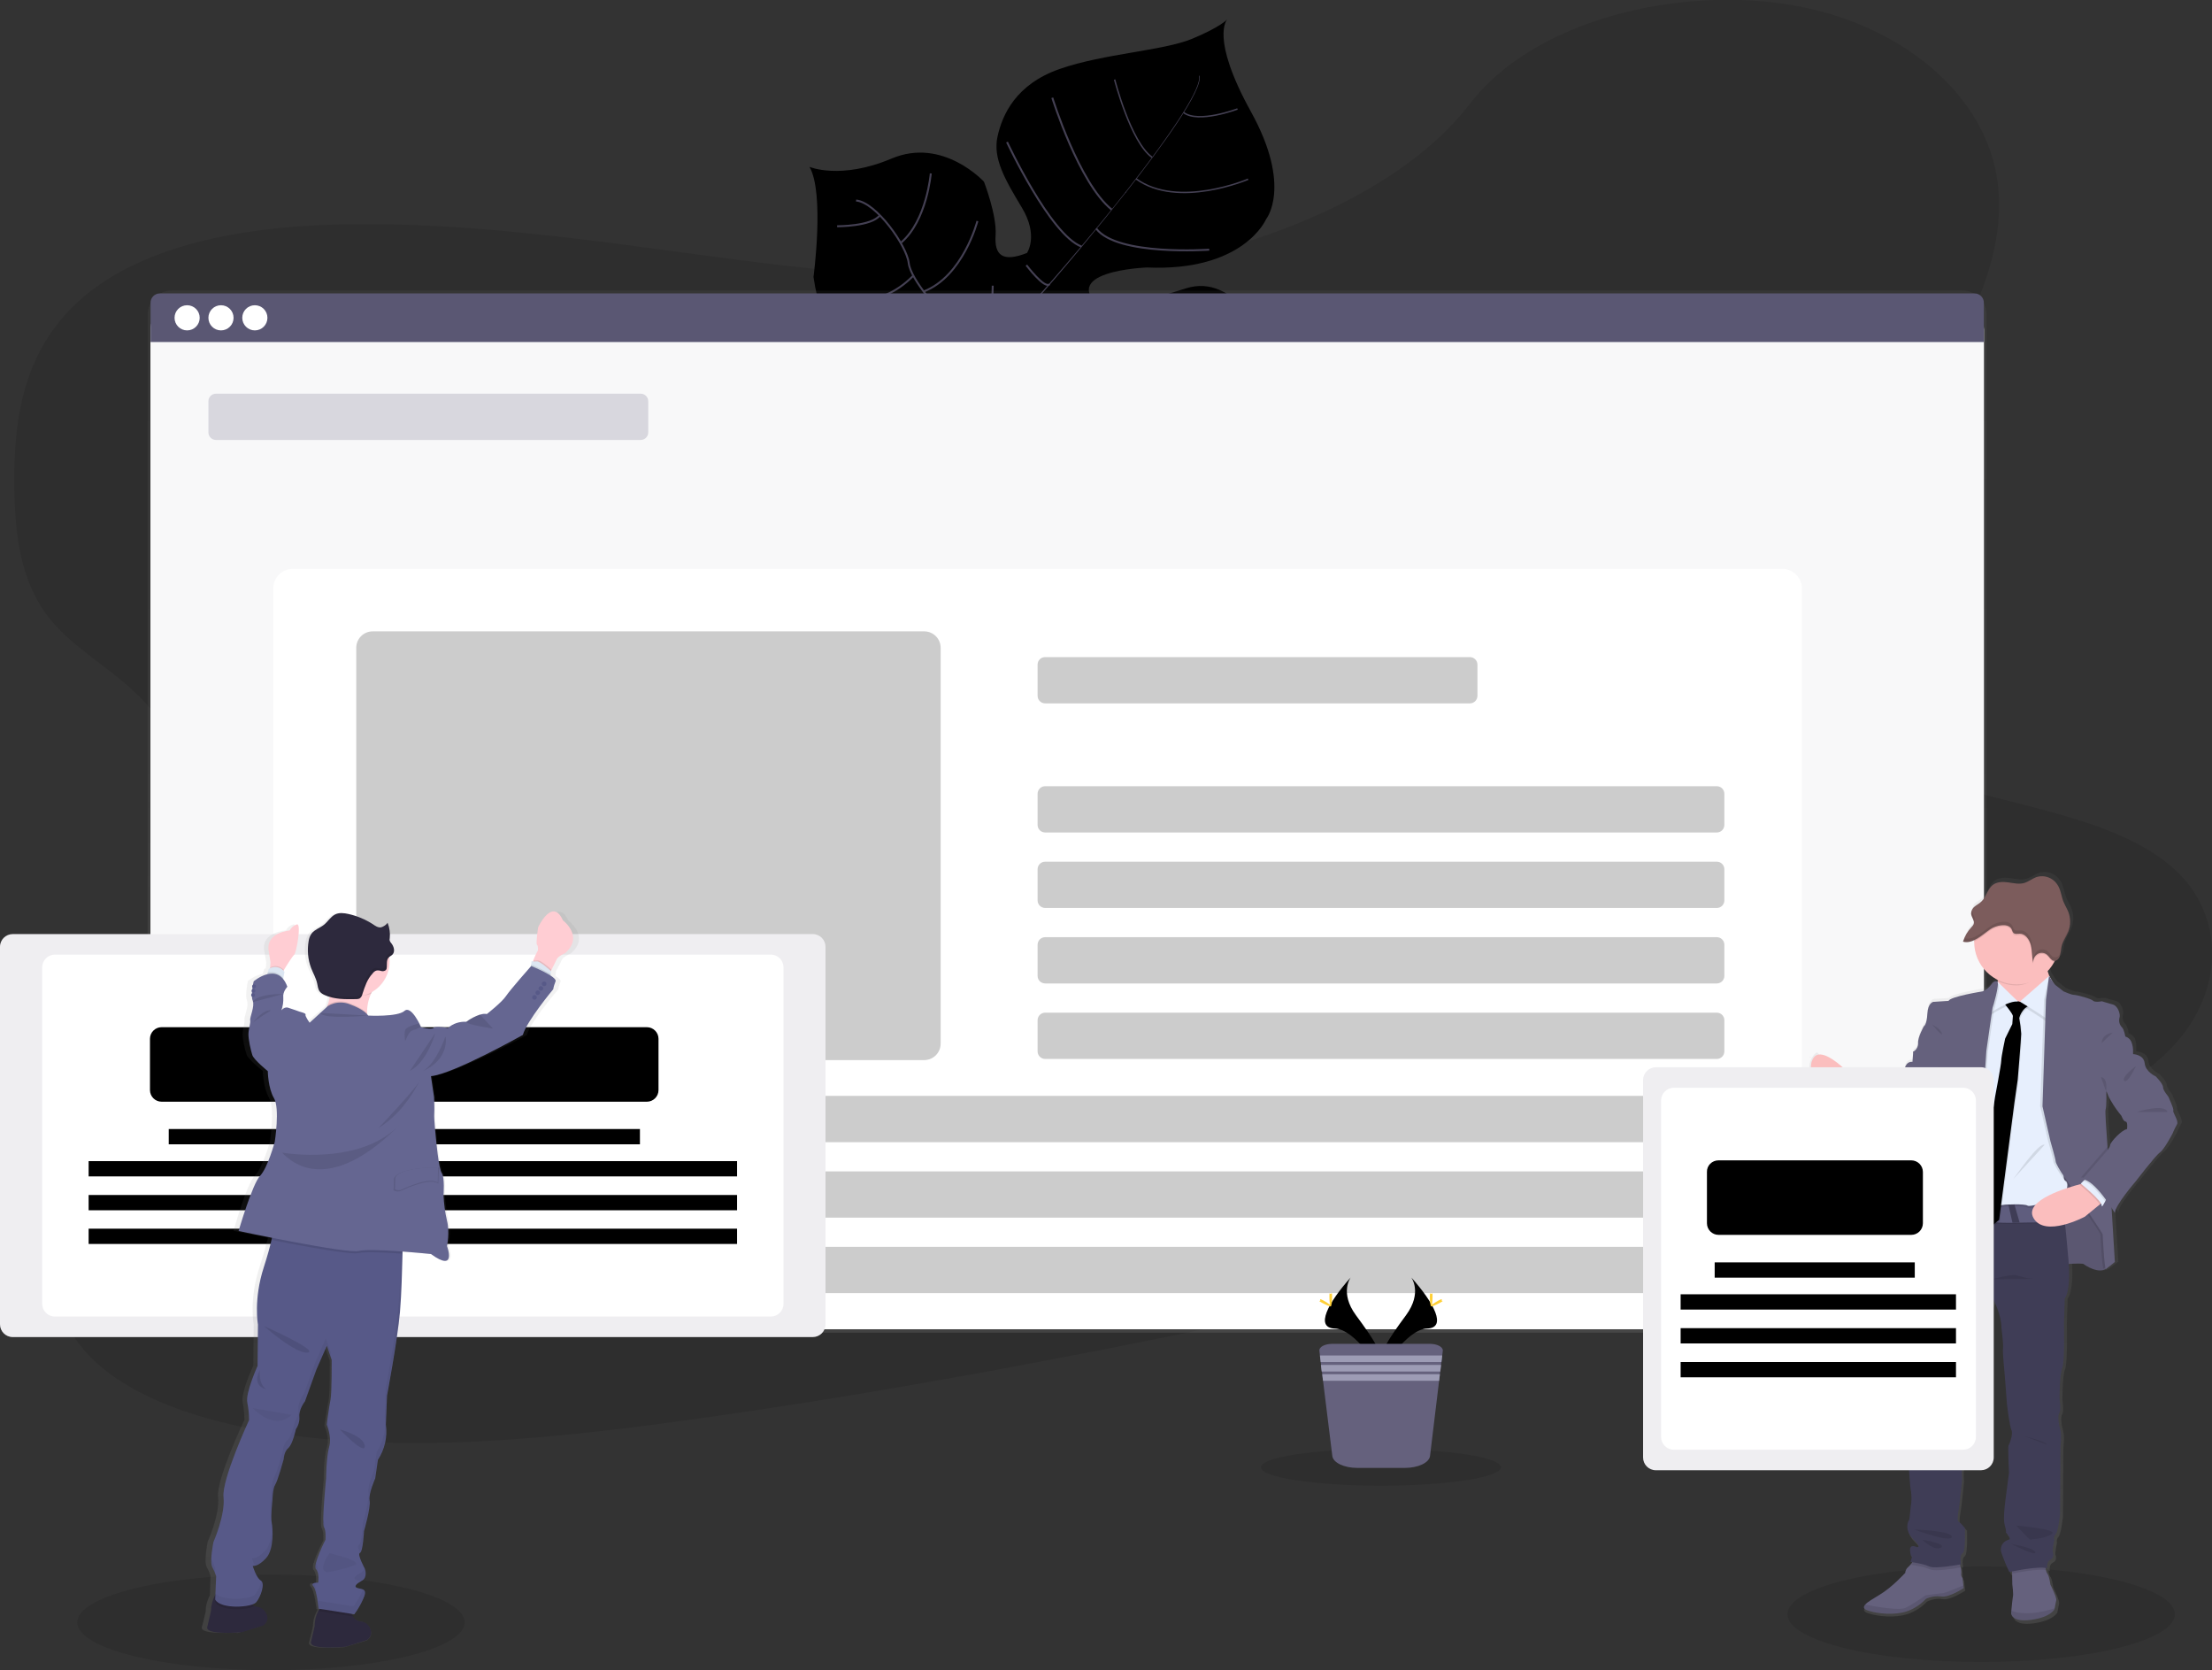 <svg xmlns="http://www.w3.org/2000/svg" viewBox="0 0 1143.1 862.9"><rect x="0" y="0" width="1143.1" height="862.9" fill="#333333" stroke="none"/><path opacity=".1" d="M1023.8 809.3c55.3 0 100.1 11.1 100.1 24.7s-44.8 24.7-100.1 24.7-100.1-11.1-100.1-24.7 44.8-24.7 100.1-24.7zM140 813.5c55.3 0 100.1 11.1 100.1 24.7s-44.8 24.7-100.1 24.7-100.1-11.1-100.1-24.7 44.9-24.7 100.1-24.7zm452-676c-71.4 11.9-142.9 5.5-211.8-3.4s-137.5-20.2-209.1-18c-46 1.4-97.2 10.5-129 38.2-30.6 26.7-35 63.2-34.7 96.2.3 24.8 2.6 50.5 19.4 70.5 11.7 13.9 29.5 23.9 43 36.7 47 44.6 33.7 113.6 3.9 172.1-14 27.4-31.1 54.4-40.5 82.5s-10.3 58.4 7.4 81.7c17.5 23.1 51.1 36.4 86 43.5 70.9 14.5 149.6 7 225.7-3.4 168.4-23.1 335-60.5 501.1-97.8 61.5-13.8 123.2-27.7 182.3-48 32.8-11.3 66.3-25.4 87.3-47.8 26.7-28.5 26.9-67.7.6-91.5-44.2-40-143.2-32.5-177.6-78-18.9-25-11.2-58.6 3.2-88.2 31-63.4 91.8-125.7 83-189.4-6-43.8-48.4-80.4-104.7-90.5-59-10.6-134.4 7.1-167.8 50.6-34.4 45-104.7 73.5-167.7 84zm121.6 611.1c34.2 0 62 4.3 62 9.5s-27.8 9.5-62 9.5-62-4.3-62-9.5 27.8-9.5 62-9.5z"/><path d="M684.7 232.9s-14.1-5.7-58.8 14.8c-44.7 20.5-50.4 17.9-61.9 14.8s-18-3.9-30.5-21c0 0-8.8-47.5-17.2-54.8s-44.5 4.2-44.5 4.2-43.2 9.9-51.4-47.8c0 0 5.8-43.5-2.1-56.9 0 0 16 6.9 42.5-4.3s47.7 12 47.7 12 6.7 17.3 6 27.6 3.5 14.2 16.2 9.2c0 0 6.2-8.8-2.6-23.4S513 81.8 515.5 70.5s9.5-27 32.2-34.9 53.4-9.4 68.2-15.5S634.2 10 634.2 10s-9.1 9.1 12.3 47.8 7.8 55.4 7.8 55.4-11.4 27.2-61.7 25c0 0-48.5 1.8-22 22.3 0 0 16.9-3.4 42.2-11.5s43.6 25.1 48.1 48.3 23.8 35.6 23.8 35.6z"/><path fill="#444053" d="M619.6 39.2l.3-.1c1.9 7.4-19.7 37-38.2 60.5l-.2-.2c26-33.1 39.6-54.5 38.1-60.2z"/><path fill="#444053" d="M581.8 99l.1.3c-14.8 18.8-33.4 41.2-48.3 57.9-1.4 1.6-2.8 3.3-4.2 4.9l-.4-.4c1.4-1.7 2.8-3.4 4.2-5 14.9-16.5 33.8-38.9 48.6-57.7z"/><path fill="#444053" d="M529.3 161.3l.3.5c-27.1 33.8-28.9 86.4-29 86.8l-5.7-6.6c.1-.4 7.2-46.6 34.4-80.7z"/><path stroke="#444053" stroke-miterlimit="10" d="M653.3 214.5s-32-16.6-56.8-10.6-81-21.1-81-21.1-23.8-9.7-28.6-20.7c0 0-16.3-17.3-17.3-26.2s-16.8-31.4-27.2-32.3m206.3 126.9s-16.1-10.8-14.2-23.5M624 244.5s-23-8.4-25.3-41.1M586.9 253s-22-18.3-14.7-50.1m-29.9 41.2s-14.7-30.7-1.6-50.7m113 .9s-16.7 5.3-13.1 14m-7-44.2s-22.3 7.1-22.8 38.6m-8.2-45.9s-20.3 25-18.8 47.8m-16.8-38s-20.1 19.2-17.6 29.9m5.5-36.7s-18.9 3.4-21.5-2.8m-3-20s9.5 12.6 12 9.8m82.5-17.8s-47.6 3.4-58.4-10.9m-46.1-44.7s22.3 47.9 38.5 54m-15.1-76.9s13.7 44.1 30.7 57.8"/><path stroke="#444053" stroke-width=".75" stroke-miterlimit="10" d="M645 92.6s-36.2 15.5-57.9-.2M576 41.1s8.3 32.4 19.4 40.2m44.1-25s-20.3 7.7-27.9 1.8"/><path stroke="#444053" stroke-miterlimit="10" d="M513 147.6s0 28.3-7.7 30.3m-55.2 6.3s30.5 2.6 44.6-13.1m10.4-56.9s-7.4 28.6-27.8 36.4m-45.5 3.4s21.6 7.5 40.2-11.6m9-52.8s-2 24.3-15.3 35.7m-33.1-8.4s17.9.1 22.1-5.7"/><linearGradient id="a" gradientUnits="userSpaceOnUse" x1="551.455" y1="173.45" x2="551.455" y2="711.78" gradientTransform="matrix(1 0 0 -1 0 861.89)"><stop offset="0" stop-color="gray" stop-opacity=".25"/><stop offset=".54" stop-color="gray" stop-opacity=".12"/><stop offset="1" stop-color="gray" stop-opacity=".1"/></linearGradient><path fill="url(#a)" d="M88.8 150.1h925.3c6.9 0 12.5 5.6 12.5 12.5V676c0 6.9-5.6 12.5-12.5 12.5H88.8c-6.9 0-12.5-5.6-12.5-12.5V162.6c0-6.9 5.6-12.5 12.5-12.5z"/><path fill="#FFF" d="M90.3 157.7h922.4c6.9 0 12.5 5.6 12.5 12.5v504c0 6.9-5.6 12.5-12.5 12.5H90.3c-6.9 0-12.5-5.6-12.5-12.5v-504c0-6.9 5.6-12.5 12.5-12.5z"/><path fill="#FFF" d="M90.3 157.7h922.4c6.9 0 12.5 5.6 12.5 12.5v504c0 6.9-5.6 12.5-12.5 12.5H90.3c-6.9 0-12.5-5.6-12.5-12.5v-504c0-6.9 5.6-12.5 12.5-12.5z"/><path opacity=".04" fill="#5A5773" d="M90.3 157.7h922.4c6.9 0 12.5 5.6 12.5 12.5v504c0 6.9-5.6 12.5-12.5 12.5H90.3c-6.9 0-12.5-5.6-12.5-12.5v-504c0-6.9 5.6-12.5 12.5-12.5z"/><path fill="#5A5773" d="M1020.4 151.6H82.6c-2.7 0-4.8 2.2-4.8 4.8v20.3h947.4v-20.3c0-2.6-2.1-4.8-4.8-4.8z"/><g fill="#FFF"><circle cx="96.7" cy="164.2" r="6.5"/><circle cx="114.2" cy="164.2" r="6.5"/><circle cx="131.7" cy="164.2" r="6.5"/></g><path fill="#FFF" d="M151.4 293.9H921c5.6 0 10.2 4.6 10.2 10.2v372.4c0 5.6-4.6 10.2-10.2 10.2H151.4c-5.6 0-10.2-4.6-10.2-10.2V304c0-5.6 4.6-10.1 10.2-10.1z"/><path opacity=".2" fill="#5A5773" d="M111.6 203.4h219.5c2.1 0 3.9 1.7 3.9 3.9v16.1c0 2.1-1.7 3.9-3.9 3.9H111.6c-2.1 0-3.9-1.7-3.9-3.9v-16.1c0-2.1 1.7-3.9 3.9-3.9z"/><path opacity=".2" d="M540.1 339.5h219.5c2.1 0 3.9 1.7 3.9 3.9v16.1c0 2.1-1.7 3.9-3.9 3.9H540.1c-2.1 0-3.9-1.7-3.9-3.9v-16.1c0-2.2 1.7-3.9 3.9-3.9zm0 66.7h347.1c2.1 0 3.9 1.7 3.9 3.9v16.1c0 2.1-1.7 3.9-3.9 3.9H540.1c-2.1 0-3.9-1.7-3.9-3.9v-16.1c0-2.1 1.7-3.9 3.9-3.9zm0 39h347.1c2.1 0 3.9 1.7 3.9 3.9v16.1c0 2.1-1.7 3.9-3.9 3.9H540.1c-2.1 0-3.9-1.7-3.9-3.9v-16.1c0-2.1 1.7-3.9 3.9-3.9zm0 39h347.1c2.1 0 3.9 1.7 3.9 3.9v16.1c0 2.1-1.7 3.9-3.9 3.9H540.1c-2.1 0-3.9-1.7-3.9-3.9v-16.1c0-2.1 1.7-3.9 3.9-3.9zm0 39h347.1c2.1 0 3.9 1.7 3.9 3.9v16.1c0 2.1-1.7 3.9-3.9 3.9H540.1c-2.1 0-3.9-1.7-3.9-3.9v-16.1c0-2.1 1.7-3.9 3.9-3.9zm-352.2 43h699.3c2.1 0 3.9 1.7 3.9 3.9v16.1c0 2.1-1.7 3.9-3.9 3.9H187.9c-2.1 0-3.9-1.7-3.9-3.9v-16.1c.1-2.1 1.8-3.9 3.9-3.9zm0 39h699.3c2.1 0 3.9 1.7 3.9 3.9v16.1c0 2.1-1.7 3.9-3.9 3.9H187.9c-2.1 0-3.9-1.7-3.9-3.9v-16.1c.1-2.1 1.8-3.9 3.9-3.9zm0 39h699.3c2.1 0 3.9 1.7 3.9 3.9v16.1c0 2.1-1.7 3.9-3.9 3.9H187.9c-2.1 0-3.9-1.7-3.9-3.9v-16.1c.1-2.1 1.8-3.9 3.9-3.9zm4.7-318h285c4.7 0 8.5 3.8 8.5 8.5v204.5c0 4.7-3.8 8.5-8.5 8.5h-285c-4.7 0-8.5-3.8-8.5-8.5V334.7c0-4.7 3.8-8.5 8.5-8.5z"/><path opacity=".1" d="M729.3 660c.5.7.9 1.6 1.2 2.4 10.4 12.2 15.9 23.6 5.9 23.9-9.3.3-20.5 16.9-23.1 21.1.1.3.2.7.3 1 0 0 13.1-21.7 23.7-22s3.7-13.3-8-26.4zm-31.3 0c-.5.7-.9 1.6-1.2 2.4-10.4 12.2-15.9 23.6-5.9 23.9 9.3.3 20.5 16.9 23.1 21.1-.1.3-.2.7-.3 1 0 0-13.1-21.7-23.7-22s-3.7-13.3 8-26.4z"/><path d="M729.3 660s5.9 7.8-2.7 19.5-15.8 21.6-12.9 28.9c0 0 13.1-21.7 23.7-22s3.6-13.3-8.1-26.4zm-31.3 0s-5.9 7.8 2.7 19.5 15.8 21.6 12.9 28.9c0 0-13.1-21.7-23.7-22s-3.6-13.3 8.1-26.4z"/><path fill="#FFD037" d="M740.3 669.9c0 2.7-.3 4.9-.7 4.9s-.7-2.2-.7-4.9.4-1.4.8-1.4.6-1.3.6 1.4zm3.8 3.2c-2.4 1.3-4.5 2.1-4.7 1.8s1.6-1.7 4-3 1.5-.4 1.6 0 1.5-.1-.9 1.2zm-57.1-3.2c0 2.7.3 4.9.7 4.9s.7-2.2.7-4.9-.4-1.4-.8-1.4-.6-1.3-.6 1.4zm-3.8 3.2c2.4 1.3 4.5 2.1 4.7 1.8s-1.6-1.7-4-3-1.5-.4-1.6 0-1.5-.1.9 1.2z"/><path fill="#65617D" d="M745.6 697.9l-.3 2.4-.4 3.4-.2 1.4-.4 3.4-.2 1.4-.4 3.4-4.7 38.9c-.4 3.5-6.1 6.2-13 6.2h-24.6c-6.8 0-12.5-2.7-12.9-6.2l-4.8-38.9-.4-3.4-.2-1.4-.4-3.4-.2-1.4-.4-3.4-.3-2.4c-.2-2 2.8-3.6 6.7-3.6h50.4c3.8 0 6.9 1.6 6.7 3.6z"/><path fill="#9D9CB5" d="M745.3 700.3l-.4 3.4h-62.4l-.4-3.4h63.2zm-.6 4.9l-.4 3.4H683l-.4-3.4h62.1zm-.6 4.8l-.4 3.4h-60l-.4-3.4h60.8z"/><linearGradient id="b" gradientUnits="userSpaceOnUse" x1="1059.415" y1="5.25" x2="1059.415" y2="392.851" gradientTransform="matrix(1 0 0 -1 -28.43 843.35)"><stop offset="0" stop-color="gray" stop-opacity=".25"/><stop offset=".54" stop-color="gray" stop-opacity=".12"/><stop offset="1" stop-color="gray" stop-opacity=".1"/></linearGradient><path fill="url(#b)" d="M1125 572.6c.4-1-2.4-6.7-2.4-7s-2.9-3.5-2.9-5.2-3.8-5.6-3.8-5.6-5.2-2.1-5.7-6.8-6.2-4.8-6.2-4.8v-1.1c.1-1.8-.1-3.7-.7-5.5-.7-1.3-1.8-2.3-3.2-2.7 0 0-.6-3.6-1.7-4.8-1.3-1.3-1.8-3.2-1.3-5 .6-1.8-.8-6.2-3.5-6.9s-5.8-1.7-5.8-1.7l-.8.1-.4-.1c-.7.1-1.3.2-2 .3-.6 0-1.1-.2-1.6-.5-.9-1-8.6-3-10-3s-5.4-1.9-5.4-1.9-2.8-2.1-4-3.1-3.2-4.3-3.5-4.9v-.1c-.3-.8-.6-1.6-.8-2.5 1.4-1.4 2.5-3.1 3.5-4.8.1-.2.2-.4.3-.5.2 0 .4 0 .6-.1l.3-.1c1-.5 1.7-1.4 2-2.4.1-.2.1-.4.2-.6v-.2l.1-.4v-.2l.1-.4v-.1c0-.2 0-.4.1-.5.1-.7.2-1.3.3-2 .6-2.5 2.1-4.7 3.2-7 .2-.3.3-.7.4-1s.3-.8.4-1.1l.1-.4c.1-.3.1-.6.2-.8s0-.3.1-.4c.1-.4.1-.8.2-1.2.2-2.2-.2-4.5-1-6.5-.7-1.8-1.8-3.3-2.5-5.1-1.1-2.6-1.4-5.7-2.7-8.2-2.2-4.2-7.2-6.3-11.7-4.8-2 .8-3.8 2.2-5.9 2.9-2.8.9-5.7.2-8.6-.2s-6-.4-8.4 1.4c-2.7 2.2-3.4 6.2-5.9 8.6-1 1-2.3 1.6-3.5 2.5-.8.6-1.4 1.4-1.7 2.4l-.1.2c0 .1 0 .2-.1.3 0 .1 0 .2-.1.3v.7c0 .2 0 .3.1.5v.1c0 .1.1.3.1.4v.1c0 .1.1.3.2.4l.1.2c0 .1 0 .1.1.2.4.7.6 1.4.9 2.2.1.5.1 1-.1 1.4-.2.5-.6 1-1 1.4-1.9 1.9-3.3 4.3-4.2 6.8l-.3.9h.1c.3.1.5.1.8.2h.5c.6 0 1.3 0 1.9-.1l.5-.1c.7-.2 1.3-.4 1.9-.7v.9c0 8.4 4.8 16.1 12.3 19.8 0 .2.1.4.1.6l.1.5-.3-.2s-1.7-.8-3.3 1.6c-1.2 1.6-2.8 2.8-4.6 3.5 0 0-17.1 2.7-17.8 4.9l-8 .5s-2.8.4-3.1 6.3-1.8 6.4-1.8 6.4-3.3 5.8-3 8.8c.1 1.9-.9 3.6-2.5 4.5l-.4 5.3s-3.1-.5-4 3.2c-.4 1.9-1.2 3.7-2.3 5.3 0 0-5.2 4.3-5.5 7.9l-3.2 2s-7.4-1.7-9.1-4.7l-.5-.5v-.1c-1.1-1-3.5-3.2-3.1-2.7.2.5.3 1 .2 1.5l-.5-.6-1.5-1.6s-12-11.2-19-12.1c-.1-.2-.5-2-1.8-.8-4 3.7-4.2 9.9-.6 13.8.2.2.3.4.5.5l11.2 10.5.3.2 2.4 3.1c-.4 1-.8 1.9-1 2.8v.1l-.2.5v.2c-.1.2-.1.3-.2.5l-.1.3v.2c-.3.9-.4 1.7-.5 2.1l-.6-.2.6.3v.3l.6.3c3.3 1.4 19.7 8.6 20.5 9.7s7.1 4.8 12.8 1.8 6.8-7.5 6.8-7.5 5.4-7.6 5.6-8.7 4.4-2.4 4.4-2.4.4 12.5-1.8 17.1-6.2 24.8-6.2 24.8h.8l-.2 1.2c.3-.1.7-.1 1 0-.3 2.3-2 13-2 13s-.6 4.8-1.5 6.5-1 10.5-1 10.5l-1.5 6.3s.2.4.6 1.1c1 2.2 2.5 4.1 4.3 5.6-.1 1-.4 2-.8 2.9-.6 1.4-.8 2.9-.8 4.5 0 0-1.6 7.2-1.4 9.2s-1 7.1-1 7.1l-1.7 16.2s-1.1 14.1-.6 17.9c.3 3 .1 6-.4 9 0 0 1.1 11.1.8 12.3s-1.7 6.4-.8 9.3.4 10.8.4 10.8.6 10.5 1.2 13.8c.4 2.5.3 5.1-.2 7.7 0 0-.7 7.2-.9 7.2s-2.7 4.9 2.3 9.8 1.9 4.1 1.9 4.1-4-2-3.5 2.1c.4 3.8 1.1 2.8 1.1 2.7l-.9 3.1.7.1-.5.7c-.6.7-1.2 1.4-1.9 2-.7.7-1.2 1.7-1.2 2.7 0 0-7 7.6-13.4 11.4-3.4 2-6.3 3.7-7.6 5.1-1.2 1.3-1 2.3 1.4 3.1 5.1 1.7 14 2.5 20.4.4 3.8-1.3 7.3-3.5 10-6.4 0 0 4-2.1 8-1.3s11.8-4.4 11.8-4.4l-.2-1.3-.4-3.8c-.5-.6-.8-1.5-.7-2.3 0-1.1-.1-2.3-.3-3.4-.1-.4-.1-.7-.2-1.1l.7-.1s-.9-4.8.8-5.7 1.2-13.2 1.2-13.2-2.2-2.8-3.3-3.3-.1-6.3.1-7 1.7-15.2 1.7-15.2-.6-4.6.2-6.5-.9-9.5-.9-9.5c-.3-.7-.1-1.5.5-2 1-1.1.7-11.1.7-11.1s-.1-5-.1-6.3 1.1-6.1 2.2-7.6.4-6.5.4-6.5l.1-.4c0-.1 0-.3.1-.5l.1-.5c.5-2.7 1.1-5.4 1.8-8.1 1.2-3.9 2.6-10.8 2.6-10.8l8.7-22.8.1-.3s4 7.5 4 14.4c0 0 1 8.3.8 10.5s.6 12.8.6 12.8 1.2 15.1 1.2 15.8 1.5 12.3 2.4 14.1-.9 7.2-1.5 7.7.2 14.3.2 14.3-1.4 10.8-1.7 13.1-1.4 10.8-.5 14.2.6 3.8.6 3.8 3.4 3.5 1.4 3.7c-2.8.6-4.6 3.4-3.9 6.2 0 .2.1.4.2.6 1.2 3.4 2.6 6.8 4.1 10l1.6-.3v1.1l.1 5.6s.7 5.3.3 6.5c-.3.9-.7 5.1-.8 7.3-.1.8-.1 1.3-.1 1.3s0 4.9 10.4 3.5 12.3-5.6 12.3-5.6l.1-.5c.2-.9.5-2.9.8-4.1.4-1.5-3-8.2-3-8.2s-.6-4.6-1.5-5.6c-.4-.6-.7-1.3-.8-2-.1-.4-.2-.8-.2-1.2.2 0 .5.1.7.1 0 0-.6-3.3 1.6-4.3s1.6-3.2 1.3-4.1.8-6.2.8-6.2c-.3-1.1 0-2.2.8-3 1.3-1.3 2.3-10.5 2.3-10.5l.2-35.3s.7-6.3-.1-8.8-1.5-7.4-.5-8.7.1-7.4.1-7.4 0-12.8 1.4-16 .9-23.2.9-23.2l.4-13.2s3.1-2.9 2.3-18c3.3-.2 7-.3 7.5.1 1 .8 7.7 5.1 11.7 2.4 1.6-1.1 3.2-2.3 4.7-3.6l-1.7-28 1.7 2.6c0-3.9 11.1-16.6 11.1-16.6s10.3-13.3 12.6-14.9 6.7-10 6.7-10c.7-1.6 1.4-3.2 2.3-4.7.7-2.1-2.7-6.6-2.4-7.6zm-24.2 9.8c-2.8.3-8.7 6.7-8.8 8.1-.2.9-.6 1.8-1.3 2.5 0-.6-.1-1.1-.1-1.7-.7-8.3-1.4-18.3-1-19.3.6-1.7.4-9.2.4-9.2l.1-.2c1.9 5.9 7.8 12.8 7.8 12.8s1 3 2.3 3.1.6 3.9.6 3.9z"/><path fill="#65617D" d="M950.2 580.3s3.4-18 14.4-18l8.1 16.6-5.4 3.7c0-.1-11.6.3-17.1-2.3z"/><path opacity=".1" d="M972.7 578.8l-5.4 3.7s-8.2.3-14.1-1.2c-1-.2-2.1-.6-3-1l.1-.3c.5-2.3 1.2-4.5 2.1-6.6.3-.8.7-1.6 1.1-2.5 1.6-3.1 3.9-6.2 7-7.7 1.1-.6 2.4-.9 3.7-1h.5l.2.4 2.7 5.6 5.1 10.6z"/><path fill="#65617D" d="M1064.2 653.4s11.6-1.1 12.6-.3 7.6 5.1 11.5 2.4 1.3-12 1.3-12.4-.4-13.6-.4-13.6l-6.9-9.3-8.7-16.4-17.8-1.8.5 26-.1 13.3 8 12.1z"/><path opacity=".1" d="M1064.2 653.4s11.6-1.1 12.6-.3 7.6 5.1 11.5 2.4 1.3-12 1.3-12.4-.4-13.6-.4-13.6l-6.9-9.3-8.7-16.4-17.8-1.8.5 26-.1 13.3 8 12.1z"/><path fill="#FBBEBE" d="M962.3 561.8s-.9 11.3-8 11.5c0 0-2-1.2-4.7-3.2-6.2-4.6-16-13.5-13.3-21.8 3.9-11.8 22.8 10 22.8 10l1.5 1.6 1.7 1.9z"/><path opacity=".1" d="M962.3 561.8s-.9 11.3-8 11.5c0 0-2-1.2-4.7-3.2l-.6-.8c1.2.6 2.5 1 3.9 1 2.2.1 4.2-1.2 5-3.2.8-1.5 1.4-3 2-4.5.3-.9.6-1.8.7-2.8l1.7 2z"/><path fill="#E7EFFD" d="M959.3 582.2l-1.6-2-5.3-6.9-2.7-3.5c1.2.6 2.5 1 3.8 1 2.2.1 4.2-1.2 5-3.2.7-1.5 1.4-2.9 2-4.5.9-2.5.9-3.8.5-4.2s2 1.7 3.1 2.7l.5.5.2.4 2.8 5.4v.2c.2 1.8 1.1 12.6-8.3 14.1z"/><path fill="#65617D" d="M1014.8 820.5s-7.8 5.1-11.7 4.3c-2.7-.3-5.4.1-7.9 1.3-2.7 2.9-6.1 5.1-9.8 6.4-6.3 2.1-15.1 1.3-20.1-.4-2.4-.8-2.5-1.8-1.4-3.1s4.2-3.1 7.5-5.1c6.4-3.8 13.2-11.3 13.2-11.3 0-1 .5-2 1.2-2.7.7-.6 1.3-1.3 1.9-2 1-1.2 1.9-2.4 1.9-2.4l22.9.9s.4 1.7.7 3.3c.3 1.1.4 2.2.3 3.3-.1.8.1 1.7.7 2.3l.4 3.8.2 1.4zm47.8 6.4c-.3 1.1-.6 3.1-.8 4 0 .3-.1.5-.1.5s-1.8 4.1-12.1 5.5-10.3-3.4-10.3-3.4l.1-1.3c.2-2.2.6-6.3.8-7.2.4-1.2-.3-6.5-.3-6.5l-.1-5.5-.1-3.8 17-1.8c.1 1.3.3 2.5.6 3.8.1.7.4 1.4.8 2 .9 1 1.5 5.5 1.5 5.5s3.4 6.7 3 8.2z"/><path opacity=".1" d="M1012.6 806.5s.4 1.7.7 3.3c-2.5.5-13.3 2.3-16 1-3.1-1.5-9.6-2.3-9.6-2.3l.1-.4c1-1.2 1.9-2.4 1.9-2.4l22.9.8zm44.8 4.7c-4.3-.7-13.8 1-17.5 1.8l-.1-3.8 17-1.8c.1 1.3.3 2.6.6 3.8z"/><path fill="#3F3D56" d="M1067 670.9l-.4 13s.5 19.9-.9 23-1.4 15.8-1.4 15.8.9 6-.1 7.3-.3 6.1.5 8.6.1 8.7.1 8.7l-.2 35s-1 9.1-2.3 10.4c-.8.8-1.1 1.9-.7 3 0 0-1.1 5.2-.8 6.1s.8 3-1.3 4.1-1.6 4.3-1.6 4.3c-5.1-1.2-19.5 2-19.5 2-1.6-3.2-2.9-6.5-4.1-9.9-1-2.7.4-5.6 3.1-6.6.2-.1.4-.1.6-.2 1.9-.3-1.4-3.7-1.4-3.7s.4-.5-.6-3.8.2-11.8.5-14.1l1.7-13s-.7-13.6-.2-14.2 2.4-5.9 1.5-7.7-2.4-13.3-2.4-14-1.2-15.7-1.2-15.7-1.1-10.5-.8-12.7-.8-10.5-.8-10.5c0-6.8-4-14.3-4-14.3l-.1.3-8.6 22.8s-1.4 6.8-2.6 10.7c-.8 2.6-1.4 5.3-1.8 8l-.1.5-.1.5-.1.4s.6 4.9-.4 6.5c-1.1 2.4-1.9 5-2.1 7.6 0 1.3.1 6.3.1 6.3s.4 9.9-.7 11c-.6.5-.8 1.3-.5 2 0 0 1.7 7.5.9 9.4s-.2 6.5-.2 6.5-1.5 14.3-1.7 15.1-1.2 6.5-.1 6.9 3.2 3.2 3.2 3.2.5 12.1-1.2 13-.8 5.7-.8 5.7-13.4 2.6-16.5 1.1-9.6-2.3-9.6-2.3l.9-3c-.1.1-.7 1.1-1.1-2.7-.5-4 3.4-2 3.4-2s3.1.7-1.8-4.1-2.5-9.7-2.2-9.7.9-7.1.9-7.1c.5-2.5.5-5.1.2-7.6-.7-3.3-1.2-13.7-1.2-13.7s.5-7.9-.4-10.7.6-8 .8-9.3-.8-12.2-.8-12.2c.5-3 .6-6 .4-9-.6-3.8.5-17.8.5-17.8l1.7-16.1s1.2-5 1-7 1.4-9.2 1.4-9.2c-.1-1.5.2-3 .7-4.5.9-1.8 1.3-8 1.3-8l8.9-20.4 4.3-18 58.8-.6s.2 1.6.6 4.4.9 7 1.4 12.2c.5 4.7 1.1 10.2 1.6 16.4 2.1 20.1-1.6 23.6-1.6 23.6z"/><path fill="#FBBEBE" d="M1061.6 508.8l-13.7 14.7s-17.6-7-15.7-9.5c.7-.9.6-3.9.2-7.1-.7-5.1-2-11-2-11s30.7-5 28.1.2c-.8 2-.9 4.1-.2 6.1.7 2.4 1.8 4.6 3.3 6.6z"/><path opacity=".1" d="M1058.4 496c-.9 1.9-1.4 2.1-.8 4.1-4 4.3-9.1 9-15.5 9-3.4 0-6.8-.8-9.8-2.3-.7-5.1-2-11-2-11s30.7-4.9 28.1.2z"/><path fill="#FBBEBE" d="M1064.2 486.6c0 12.2-9.9 22-22 22-12.2 0-22-9.9-22-22v-.3c.1-12.2 10-22 22.2-21.9s21.9 10 21.8 22.2z"/><path opacity=".1" d="M1067.4 631.9c-2.9 0-12.6.1-23.5.3h-.1l-3.6.1h-.1c-12.9.2-25.6-2.3-30.7-1.8-10.8 1 3.9-10 3.9-10 8.1 2 16.4 2.8 24.7 2.5l3.1-.2c9.8-.6 19.7-1.5 24.9-3 .3 2.8.8 7 1.4 12.1z"/><path fill="#5F5D7E" d="M1067.4 631.4c-2.9 0-12.6.1-23.5.3h-.1l-3.6.1h-.1c-12.9.2-25.6-2.3-30.7-1.8-10.8 1 3.9-10 3.9-10 8.1 2 16.4 2.8 24.7 2.5l3.1-.2c9.8-.5 19.7-1.5 24.9-3 .3 2.8.8 6.9 1.4 12.1z"/><path opacity=".1" d="M1036.2 514.9l-17 8-13.2 101.6s7.8-3.5 12.2-1.3 18.1.2 18.1.2 10-.6 11.5.6 18.9-4.6 18.9-4.6 3.2-7 .7-8.2.7-12 .7-12l-1.5-73.3-3-9.4-8-4.8-8.1 6.5-3.9.6-7.4-3.9z"/><path fill="#E7EFFD" d="M1036.2 513.8l-17 8-13.2 101.7s7.8-3.5 12.2-1.3 18.1.2 18.1.2 10-.6 11.5.5 18.9-4.6 18.9-4.6 3.2-7 .7-8.2.7-12 .7-12l-1.5-73.3-3-9.4-8-4.8-8.1 6.5-3.9.6-7.4-3.9z"/><path opacity=".1" d="M1035.9 518.5s4.9 5.8 4.8 7-.3 4.1-.3 4.1l-3.7 7.5s-2 9.3-2 11.3-3.2 18.8-3.2 18.8l-4 26-4.9 34 5 8.6 5.9-5 7.9-60.5 1.7-11.9s1.8-21.5 1.8-23.7c-.2-2.7-.5-5.4-1-8 0 0 1.2-5.6 6.2-6.8s-.4-.3-.4-.3l-2.9-2.3-2.5 1c0-.2-6.9-2.4-8.4.2z"/><path d="M1035.4 518s4.9 5.8 4.8 7-.3 4.1-.3 4.1l-3.7 7.5s-2 9.3-2 11.3-3.2 18.8-3.2 18.8l-3.9 25.9-4.9 34 5 8.6 5.9-5 7.9-60.5 1.7-11.9s1.8-21.5 1.8-23.7c-.2-2.7-.5-5.4-1-8.1 0 0 1.2-5.5 6.2-6.8s-.4-.3-.4-.3l-2.9-2.3-2.5 1c0-.1-7-2.2-8.5.4z"/><path opacity=".1" d="M1032.2 508.3s-.7.6-.9 4.3-2.8 12-2.8 12 9.6-6.7 14.4-5.9l-10.7-10.4z"/><path fill="#E7EFFD" d="M1032.2 507.1s-.7.6-.9 4.3-2.8 12-2.8 12 9.6-6.7 14.4-5.9l-10.7-10.4z"/><path opacity=".1" d="M1058.4 505.3l-15.2 13.3s12.8 7.6 14.4 9.4 3.3-18.1 3.3-18.1l-2.5-4.6z"/><path fill="#E7EFFD" d="M1059 504.2l-15.2 13.3s12.8 7.6 14.4 9.4 3.3-18.1 3.3-18.1l-2.5-4.6z"/><path opacity=".1" d="M1032.7 508.3s-1.7-.8-3.2 1.6c-1.2 1.6-2.7 2.8-4.5 3.5 0 0-16.8 2.7-17.5 4.9l-7.9.5s-2.8.4-3 6.2-1.8 6.4-1.8 6.4-3.2 5.7-3 8.7c.1 1.8-.9 3.6-2.5 4.5l11.6 30.1s.4 12.4-1.8 16.9-6.1 24.6-6.1 24.6 1.7-.4 1.6.7-2 13.2-2 13.2-.6 4.8-1.5 6.5-1 10.4-1 10.4l-1.5 6.3s3.5 7.9 8.9 6.8 15.1-22.1 15.1-22.1l6.2-22.7 4.8-22.4 1.4-15.2 2.2-33.6 3.2-22.2c0-.1 3.6-12.1 2.3-13.6z"/><path fill="#65617D" d="M1032.2 507.1s-1.7-.8-3.2 1.6c-1.2 1.6-2.7 2.8-4.5 3.5 0 0-16.8 2.7-17.5 4.9l-7.9.5s-2.8.4-3.1 6.2-1.8 6.4-1.8 6.4-3.2 5.7-3 8.7c.1 1.8-.9 3.6-2.5 4.5l11.6 30.1s.4 12.4-1.8 16.9-6.1 24.6-6.1 24.6 1.7-.4 1.6.7-2 13.2-2 13.2-.5 4.8-1.5 6.5-1 10.4-1 10.4l-1.5 6.3s3.5 7.9 8.9 6.8 15.1-22.1 15.1-22.1l6.2-22.7 4.8-22.4 1.3-15.2 2.2-33.6 3.2-22.2c.1-.1 3.7-12 2.5-13.6z"/><path opacity=".1" d="M972.7 578.8l-5.4 3.7s-8.2.3-14.1-1.2l-3-1.3-.6-.3.6.2c2.4.8 5 .9 7.4.3 7.6-2.6 6.8-15.1 6.5-17.9 0-.3 0-.5-.1-.5v.1c.1.2.2.3.3.5l.3.4 2.8 5.3v.2l5.3 10.5z"/><path fill="#65617D" d="M991.3 542.6l-2.6.7-.4 5.3s-3-.5-3.9 3.2c-.4 1.9-1.1 3.7-2.3 5.3 0 0-5.1 4.3-5.4 7.9l-3.2 1.9s-7.3-1.7-9-4.6c0 0 3.3 23.9-14.4 18 0 0 19.9 8.7 20.8 9.9s7 4.7 12.6 1.8 6.8-7.5 6.8-7.5 5.4-7.5 5.5-8.6 4.3-2.4 4.3-2.4l8-19.3-16.8-11.6z"/><path opacity=".1" d="M1056.3 516.4l2.7-12.2s1.2 4 2.4 4.9l4 3s4 1.8 5.4 1.8 8.9 2 9.8 3 4.6.3 4.6.3 3.1 1 5.7 1.7 4 5.1 3.4 6.8c-.5 1.8 0 3.7 1.3 5 1.1 1.1 1.7 4.7 1.7 4.7 1.4.4 2.5 1.4 3.1 2.7.9 2 .7 6.5.7 6.5l-13.8 19.4s.2 7.5-.4 9.2 1.9 30 1.9 30l2.9 48.7c-1.5 1.3-3 2.5-4.6 3.6-.8.4-1.7-17.2-1.7-17.9s-21.4-32-21.4-32-2.9-4.6-2.9-5.7-2.7-10.4-2.7-10.4l-4.1-18 2-55.1z"/><path fill="#65617D" d="M1102.3 543.6v1.1l-13.8 19.4s.2 7.5-.4 9.2c-.3 1 .4 10.9 1 19.1.5 5.9.9 10.9.9 10.9l1.2 20.7 1.7 28c-1.5 1.3-3 2.5-4.6 3.6-.8.4-1.7-17.2-1.7-17.9s-21.4-32-21.4-32-2.9-4.6-2.9-5.7-2.7-10.4-2.7-10.4l-4.1-18 1.8-55.2 1.6-12.2s2.3 4 3.5 4.9l4 3.1s4 1.8 5.4 1.8 8.9 2 9.8 3 4.6.3 4.6.3 3.1 1 5.7 1.7 4 5.1 3.4 6.8c-.5 1.8 0 3.7 1.3 5 1.1 1.1 1.7 4.7 1.7 4.7 1.4.4 2.5 1.4 3.1 2.7.7 1.7 1 3.6.9 5.4z"/><path opacity=".1" d="M989.1 790.2c.5 0 19.9.7 19.5 3.9s-19.5-3.9-19.5-3.9zm4.3 5.3s13 2.1 9.6 4.1-9.6-4.1-9.6-4.1zm48.6-7.3s21.7 1.8 18.4 4.3-10.9 2.8-11.3 2.9-7.1-7.2-7.1-7.2zm-2.6 9.5s12 2 12.4 4.3-12.4-4.3-12.4-4.3zm6.6-55.7s11 2.6 11.7 4.3L1046 742zm-42.4 8s-5.7 1.7-.2 5 .2-5 .2-5zm25.4-89c.7 0 10.7-3.3 14.3-1.8 2.5.9 5.2 1.4 7.9 1.5l-22.2.3zm1.3 10.5l-.1.9-8.6 22.6s-1.4 6.8-2.6 10.7c-.8 2.6-1.4 5.3-1.8 8l7.6-47.4 5.5 5.2z"/><path fill="#3F3D56" d="M1043.7 631.7l-3.6.1h-.1l-2.1-9.3 3.1-.2 2.7 9.4z"/><path fill="#FBBEBE" d="M1087.4 620.4l-2.3 1.9-7.7 6.3s-20.8 11.1-26.6.6c-5.1-9.3 18.6-15.9 24.2-17.4l1.2-.3 11.2 8.9z"/><path opacity=".1" d="M998.5 529.4s4.1 1.8 5 4.4-5-4.4-5-4.4zm-12.6 27.7s-5.9 7.2-3.5 10 3.5-10 3.5-10zm105.9-23.6s-5.6.6-5.7 5.4l5.7-5.4zm-51.5 75.8c.6-.6 13.3-19.4 16.3-17.8l-16.3 17.8zm23.9-122.7c0 3.6-.9 7.2-2.6 10.4h-.2c-1.4-.3-2.1-1.9-3.2-2.9-1.3-1.3-3.4-1.6-5-.7-1.7 1-2.6 2.8-2.5 4.8-.7-3-.5-6.1-1.2-9.1s-2.8-6-5.6-6c-1.2 0-2.7.5-3.5-.5-.5-.5-.6-1.4-1-2.1-2-3.3-8.2-1.6-10.7.1s-5.5 4.4-8.6 5.8c.1-12.2 10-22 22.2-21.9s22 10 21.9 22.1z"/><path fill="#7C5C5C" d="M1039.4 479.8c.4.7.5 1.5 1 2.1.9.9 2.3.4 3.5.5 2.8 0 4.9 3.1 5.6 6s.5 6.1 1.2 9.1c-.2-1.9.8-3.8 2.4-4.7 1.6-.9 3.7-.6 5 .7 1.1 1 1.8 2.6 3.2 2.9s2.7-1 3.2-2.5c.4-1.5.6-3.1.8-4.6.6-2.9 2.5-5.3 3.6-8 1.2-3.3 1.2-7-.1-10.3-.7-1.7-1.7-3.3-2.4-5-1.1-2.6-1.3-5.6-2.7-8.1-2.2-4.2-7-6.2-11.5-4.7-2 .8-3.8 2.2-5.8 2.9-2.7.9-5.7.2-8.5-.2s-6-.4-8.2 1.4c-2.6 2.1-3.3 6.2-5.8 8.5-1 1-2.3 1.6-3.4 2.5-1.2.9-1.9 2.3-1.9 3.8.2 1.9 2 3.7 1.3 5.4-.2.5-.6 1-1 1.4-2.1 2.2-3.6 4.8-4.5 7.6 5 1.5 10.3-3.9 14.2-6.5 2.6-1.8 8.8-3.4 10.8-.2z"/><path opacity=".1" d="M1087.4 620.4l-2.3 1.9c-2-3.4-10.4-10.2-10.4-10.2l.4-.3 1.2-.3 11.1 8.9z"/><path fill="#E7EFFD" d="M1089.6 616.9s-.8 2.1-1.7 3.8-1.8 3.4-1.8 2.1c-.1-2.6-10.8-11.3-10.8-11.3l1.4-1.4 1.7-1.6 11.2 8.4z"/><path opacity=".1" d="M1090 603.2l1.2 20.7c-2.9-4.5-10.8-15.9-15.8-15.6l12.3-14.2c.5-.6 1-1.2 1.4-1.8.5 6 .9 10.9.9 10.9z"/><path opacity=".1" d="M1089.6 616.9s-.8 2.1-1.7 3.8c-3.2-4.4-7.7-9.7-11.2-10.6l1.7-1.6 11.2 8.4z"/><path fill="#65617D" d="M1098.9 542l3.3 2.6s5.6.1 6.1 4.7 5.7 6.8 5.7 6.8 3.8 3.8 3.8 5.6 2.9 4.9 2.9 5.2 2.8 5.9 2.4 6.9 3 5.5 1.9 7.1c-.8 1.5-1.6 3-2.2 4.6 0 0-4.3 8.3-6.6 9.9s-12.4 14.8-12.4 14.8-10.9 12.6-10.9 16.5c0 0-10.6-17.8-16.9-17.3l12.3-14.2s2.1-2.3 2.2-3.7 5.9-7.8 8.7-8.1c0 0 .5-3.8-.7-3.9s-2.2-3-2.2-3-8.2-9.6-8.2-15.7 10.8-18.8 10.8-18.8z"/><path opacity=".1" d="M1103.8 550.8s-7.8 5.7-6.1 7.6 6.1-7.6 6.1-7.6zm.4 23.7s14.4-4.6 15.9 0h-15.9zm-89.4 246s-7.8 5.1-11.7 4.3c-2.7-.3-5.4.1-7.9 1.3-2.7 2.9-6.1 5.1-9.8 6.4-6.3 2.1-15.1 1.3-20.1-.4-2.4-.8-2.5-1.8-1.4-3.1 5.4 1.1 17.6 3.2 20.8 1.7 3.6-1.9 7.1-4.1 10.4-6.5 0 0 8-1.1 9.1-1.1.8 0 6.9-2.5 10.4-4l.2 1.4zm47 10.4c0 .3-.1.5-.1.5s-1.8 4.1-12.1 5.5-10.3-3.4-10.3-3.4l.1-1.3c3.3 1.3 10.4 2.6 22.4-1.3zm-59.5-281.2s0 21.1-1.8 23.2 1.8-23.2 1.8-23.2zm83.4 6.8l2.7 7.5c0 .1 1.1-7.3-2.7-7.5zm-65.4-80.9c.7-1.7-1.1-3.4-1.3-5.3-.2.5-.3 1.1-.3 1.7.1 1.4 1.2 2.7 1.4 4 .1-.1.1-.3.2-.4zm30.7 20c-.7-2.9-.5-6-1.1-8.9s-2.8-6-5.6-6c-1.2 0-2.7.4-3.5-.5-.5-.5-.6-1.4-1-2.1-2-3.3-8.2-1.6-10.7.1-3.8 2.5-9 7.8-13.8 6.6-.2.6-.5 1.1-.6 1.7 5 1.5 10.3-3.9 14.2-6.5 2.5-1.7 8.7-3.3 10.7-.1.4.7.5 1.5 1 2.1.9.9 2.3.4 3.5.5 2.8 0 4.9 3.1 5.6 6s.5 6.1 1.2 9.1c-.2-.8-.1-1.4.1-2zm13.9-3.5c-.5 1.5-1.8 2.8-3.3 2.5s-2.1-1.9-3.2-2.9c-1.3-1.3-3.4-1.6-5-.7-1.6.9-2.5 2.7-2.5 4.5.4-1.1 1.1-2.1 2.2-2.7 1.6-.9 3.7-.6 5 .7 1.1 1 1.8 2.6 3.2 2.9s2.7-1 3.2-2.5c.3-.9.4-1.8.5-2.7.1.3 0 .6-.1.9zm4.4-12.6c-1 2.7-2.9 5.1-3.6 8l-.3 1.8c.6-2.9 2.5-5.2 3.6-8 .5-1.2.8-2.5.8-3.8-.1.6-.3 1.3-.5 2z"/><circle fill="#E6E8EC" cx="935.5" cy="546.3" r=".2"/><path fill="#FFF" d="M855.7 551.4h168c3.7 0 6.6 3 6.6 6.6v195c0 3.7-3 6.6-6.6 6.6h-168c-3.7 0-6.6-3-6.6-6.6V558c0-3.6 3-6.6 6.6-6.6z"/><path opacity=".1" fill="#5A5773" d="M855.7 551.4h168c3.7 0 6.6 3 6.6 6.6v195c0 3.7-3 6.6-6.6 6.6h-168c-3.7 0-6.6-3-6.6-6.6V558c0-3.6 3-6.6 6.6-6.6z"/><path fill="#FFF" d="M865 562h149.5c3.7 0 6.6 3 6.6 6.6v173.8c0 3.7-3 6.6-6.6 6.6H865c-3.7 0-6.6-3-6.6-6.6V568.6c0-3.6 2.9-6.6 6.6-6.6zM6.6 482.6H420c3.7 0 6.6 3 6.6 6.6v195c0 3.7-3 6.6-6.6 6.6H6.6c-3.7 0-6.6-3-6.6-6.6v-195c0-3.7 3-6.6 6.6-6.6z"/><path opacity=".1" fill="#5A5773" d="M6.6 482.6H420c3.7 0 6.6 3 6.6 6.6v195c0 3.7-3 6.6-6.6 6.6H6.6c-3.7 0-6.6-3-6.6-6.6v-195c0-3.7 3-6.6 6.6-6.6z"/><path fill="#FFF" d="M28.4 493.2h369.9c3.7 0 6.6 3 6.6 6.6v173.8c0 3.7-3 6.6-6.6 6.6H28.4c-3.7 0-6.6-3-6.6-6.6V499.8c0-3.6 2.9-6.6 6.6-6.6z"/><path d="M888.1 599.5h99.6c3.3 0 6 2.7 6 6V632c0 3.3-2.7 6-6 6h-99.6c-3.3 0-6-2.7-6-6v-26.5c-.1-3.3 2.6-6 6-6zm-2 52.7h103.4v7.9H886.1v-7.9zm-17.6 16.5h142.3v7.9H868.5v-7.9zm0 17.5h142.3v7.9H868.5v-7.9zm0 17.5h142.3v7.9H868.5v-7.9zm-785-173h250.8c3.3 0 6 2.7 6 6v26.5c0 3.3-2.7 6-6 6H83.5c-3.3 0-6-2.7-6-6v-26.5c0-3.3 2.7-6 6-6zm3.7 52.6h243.5v7.9H87.2v-7.9zm-41.4 16.6h335.1v7.9H45.8v-7.9zm0 17.5h335.1v7.9H45.8v-7.9zm0 17.4h335.1v7.9H45.8v-7.9z"/><linearGradient id="c" gradientUnits="userSpaceOnUse" x1="1361.007" y1="-30.409" x2="1361.007" y2="353.943" gradientTransform="rotate(-180 786.619 422.068)"><stop offset="0" stop-color="gray" stop-opacity=".25"/><stop offset=".54" stop-color="gray" stop-opacity=".12"/><stop offset="1" stop-color="gray" stop-opacity=".1"/></linearGradient><path fill="url(#c)" d="M104.3 840.6c1.2-4.3 2-8.2 2-8.2 0-2.9.8-5.7 2.2-8.3V823l.3-8.8c-.5-1.6-1.2-3.2-2-4.7-1.5-2.8.5-12.9.5-12.9s6.4-14.1 5.4-23.2 13.6-39.8 13.6-39.8c0-3-.3-6-.9-9-.1-.6-.2-1.2-.1-1.9v-.2.1c.4-6 5.6-17 5.6-17l.2-21.4s-2.5-12.7 3-29.5c1.9-5.8 3.2-10.5 4.1-14.1l.3-1.2c-10.1-1.9-17.8-3.5-17.8-3.5s6.8-24.4 11-28.5c4.2-4.2 7.8-17.6 7.8-17.6s2.7-17.3-.4-22.5c-3.1-5.2-3.3-14-3.3-14s-7.4-5.8-8.3-8.3c-.9-2.5-2.2-8.1-2.1-11s1.2-5.5.9-7 2.5-7.3 1.3-10.1c-.3-.9-.4-1.8-.4-2.7v-.2c.1-2.4.4-4.8.9-7.2 2.3-1.8 4.9-3.1 7.7-3.7l.2-.7.5-1.7c.2-.2.5-.3.8-.4l.1-.6.2-2.5-1-5.7c-2-9.9 11.1-10.8 11.1-10.8.8-1.5 2.2-2.6 3.8-3.1 2.7-.8-.1 14.7-1.4 15.7-1 .7-4 5.5-5.4 7.8l-.2.4c.2.2.4.4.6.7l-.6 3.4-.1.5c.8 1.1 1.5 2.3 1.9 3.6 0 0-2.5 2.5-2.1 5.5.1 2.3-.2 4.6-1 6.7.1-.2 1.9-1.9 3.6-1.4s6.3 2.1 6.3 2.1 3.5.8 3.1 1.5 2.2 4.2 2.2 4.2l9.7-8.5c.1-.3.2-.5.3-.8.4-1.3.8-2.6 1-3.9-1-.3-2-.6-3-1.1-1-.4-1.8-1-2.5-1.8-.9-1.2-1-2.7-1.4-4.1-.6-2.8-2.1-5.3-3.2-7.9-1.8-4.4-2.2-9.3-1.3-14 .2-1.4.8-2.8 1.6-4 1.6-2 4.4-2.8 6.5-4.4 2.1-1.6 3.5-4.1 5.9-5.3 2.2-1.1 4.8-.8 7.2-.3 4.6.9 9.1 2.7 13.1 5.3 1.3.9 2.8 1.9 4.4 1.6 1.3-.4 2.5-1.1 3.3-2.2v-.1l.1-.1c.9 2.2 1.3 4.7 1.2 7.1 0 .4 0 .8-.1 1.1v.7c0 .2 0 .3.1.5.2.5.5.9.8 1.3.3.3.5.7.7 1.1 0-.1-.1-.3-.1-.4.6.9.9 1.9.9 3 0 .8-.3 1.5-.8 2.1-.5.4-1 .8-1.6 1.2 1 7.4-2.7 14.7-9.3 18.3-.1.3-.2.5-.4.8-1.5 3.2-2.2 6.7-2.1 10.2 0 .3 0 .5.1.8.1.3.2.3.3.4s15.5.8 19.3-2.4 8.9 8.4 8.9 8.4 5.5 1.3 6.7.3 7.6.1 7.6.1c2.8-2.3 6.3-3.4 9.8-3.2 2.2-1.6 4.7-2.8 7.3-3.7l.2-.1c1.1-.4 2.3-.5 3.5-.3 0 0 7.9-6 10.2-9.3 2.4-3.3 13.4-15.4 13.4-15.5l.1-.6.2-1.8c.3.1.6.1.9.1l.2-.6c.7-1.8 1.5-3.5 2.5-5.1 0 0 .1-2.3-.6-2.9s.6-9 .6-9 7.5-15.8 13.2-3.6c0 0 11.3 8.2 1.2 16.9 0 0-4 1.7-4.6 3.2-.4 1-1.8 3.6-2.8 5.4l-.4.8.1.1-.2 1.5-.1.6c1.8 1.1 3 2.2 2.7 3-.6 1.3-1 2.7-1.3 4.1 0 0-14.1 16.3-16.2 23.5 0 0-37.1 20.1-49 21.2l1.6 10.8c.2 2.9.2 5.9.1 8.8-.3 2.3.9 12.8.9 12.8s1.5 15.5 3.1 17.7c1.7 2.2 1 11.4 1 11.4.3 4.4.9 8.8 1.9 13.2 1.5 5.9 0 13.1 0 13.1s5.5 14.1-8.6 4.1c0 0-7.1-.7-15.2-1.3v.8c0 1.1 0 2.2-.1 3.4-.2 7.9-.6 18.8-1.3 27.1-1.2 14.6-6.8 43.3-6.8 43.3l-.6 14.5c.2 1.4.3 2.8.3 4.2-.1 5.1-1.6 10.1-4.5 14.4l-1.5 9.7s-2.9 6.3-3 10.1c0 .3 0 .6.1.9.1.5.1 1 .1 1.5 0 4.4-3.1 14.8-3.1 14.8s-.6 10.6-2.2 11.2c-1.4.5 1.6 6.2 2.5 7.8 0-.1.1-.2.1-.3l.2.3c.3.9.4 1.8.4 2.7.1 1.5-.6 2.9-1.9 3.7-3.1 1.7-4.8 3.2-2.2 3.9.9.2 1.9.4 2.8.7l.1-.3c.7.3 1.2 1.1 1 1.9-.1 1.3-.4 2.5-1.1 3.6-1.2 2.7-2.8 5.3-4.6 7.7l-1.2-.2c.2.5.4.9.7 1.3.4.7 1 1.3 1.7 1.7.6.4 1.4.7 2.1.8 1.7.1 3.3 1 4.4 2.4 1.5 2.1 2.4 4.9-.8 7.3l-11.5 3.5s-19.6 1.8-18.4-2.5c1.2-4.3 2-8.2 2-8.2 0-2.7.7-5.3 1.9-7.7.2-.4.5-.8.7-1.1l-.7-.1s-1.1-9.8-3-11.6c-.4-.5-.5-.8-.4-1-.2-.5.3-.8 1-1 0 .1.1.3.1.4.6-.1 1.3-.1 1.9-.1 0 0 .8-5-1.2-7-.3-.4-.4-1-.3-1.5 0-.7.1-1.4.3-2.1 0 0 0 .1.1.1 1.2-4.6 5-11.7 5-11.7s.3-4.6-.9-6.5c-1.2-1.9 1.1-25.1 1.1-25.1s-.1-11.2 1.6-16.4-1.3-11.5-1.3-11.5 0-.1.1-.3v-.1s.1-.7.3-1.8v.1c.4-3 1.3-8.3 1.8-10.8.8-3.5.6-20.5.6-20.5l-2.6-7.3-5.6 12.3-6 16.4s-2.8 3.4-3 7v1.6c0 2.1-.6 4.1-1.9 5.8 0 0-1.7 7.8-4 9.7-2.3 1.9-2.5 5.8-2.5 5.8s-3.1 11.3-4.5 13.2c-1.1 1.6-1.4 6.3-1.4 7.7v.4s-.5 4.1-.6 7.5v1.1c0 .9 0 1.9.2 2.8v.2-.6c.5 2.3.7 4.7.5 7.1-.1 4.1-.9 8.9-3.5 11.7-4.5 4.8-7.1 4-7.1 4s1.8 6.2 4.3 7.6c.1.1.2.1.3.2 0-.1 0-.2.1-.3.5.6.8 1.5.7 2.3.1 2.7-1.8 7-3.5 9-.6.6-1.4 1-2.2 1.2.1.1.3.2.4.3.3.2.6.3.9.4.4.2.8.3 1.3.4 1.7.1 3.4 1 4.4 2.4 1.5 2.1 2.4 4.9-.8 7.3l-11.5 3.5c0-.5-19.7 1.3-18.5-3.1z"/><path fill="#2D293D" d="M178.6 850.8l11.1-3.5c3.1-2.3 2.3-5.2.8-7.3-1-1.4-2.6-2.2-4.3-2.3-.7-.1-1.5-.4-2.1-.8-.7-.4-1.3-1-1.7-1.7-.8-1.3-1.1-2.8-1.1-4.3 0 0-11.9-4-15.4-.6-.6.6-1.1 1.3-1.5 2.1-1.2 2.4-1.8 5-1.8 7.7 0 0-.8 3.8-1.9 8.2s17.9 2.5 17.9 2.5zm-53.6-7.5l11.1-3.5c3.1-2.3 2.3-5.2.8-7.3-1-1.4-2.6-2.2-4.3-2.4-.4-.1-.9-.2-1.2-.4-.3-.1-.6-.3-.8-.5-3-1.8-2.8-6-2.8-6s-11.9-4-15.4-.6c-.5.5-.9 1-1.2 1.5-1.4 2.5-2.1 5.4-2.2 8.3 0 0-.8 3.8-1.9 8.2s17.9 2.7 17.9 2.7z"/><path opacity=".1" d="M166.1 830.3c-.6.6-1.1 1.3-1.5 2.1l18 2.8c-.8-1.3-1.1-2.8-1.1-4.3 0 0-11.9-4-15.4-.6zm-54.8-6l-.1 3.4c2.6 4.8 16.3 4.3 20.3 2.1-.3-.1-.6-.3-.8-.5-3-1.8-2.8-6-2.8-6s-11.9-4-15.4-.6c-.5.5-.9 1-1.2 1.6z"/><path fill="#575988" d="M109.7 809.6c.8 1.5 1.5 3.1 2 4.7l-.5 12.1c2.9 5.2 18.9 4.1 21.2 1.4s4.8-9.8 2.4-11.2-4.2-7.6-4.2-7.6 2.6.7 6.9-4 3.5-15.7 2.9-18.4.4-11.4.4-11.4.1-6.2 1.4-8.1 4.4-13.2 4.4-13.2.1-3.8 2.4-5.8 3.9-9.7 3.9-9.7c1.3-1.9 2-4.2 1.8-6.5-.3-3.9 2.9-7.9 2.9-7.9l5.9-16.4 5.4-12.3 2.5 7.3s.1 17-.6 20.5-2 12.9-2 12.9 2.8 6.3 1.3 11.5-1.6 16.4-1.6 16.4-2.3 23.2-1.1 25.1.8 6.5.8 6.5-6.8 13.3-4.9 15.2 1.1 7 1.1 7-4.3-.2-2.5 1.8 2.7 11.6 2.7 11.6l18.5 2.9c1.8-2.4 3.3-5 4.5-7.7 2.7-5.6-.3-5.1-2.7-5.8s-.8-2.2 2.2-3.9 1.5-6 1.5-6-4.2-7.7-2.6-8.3 2.1-11.2 2.1-11.2 3.6-12.5 2.9-15.9 2.9-11.4 2.9-11.4l1.4-9.6c3.5-5.4 5-11.8 4.1-18.2l.6-14.9s5.4-28.7 6.7-43.3c.8-9.3 1.1-22.1 1.3-30.1.1-4.5.1-7.4.1-7.4l-66.2-9.5c-.2 3.3-.8 6.6-1.6 9.8-.8 3.6-2.1 8.3-4 14.2-5.4 16.7-3 29.5-3 29.5l-.2 21.4s-6.4 14.1-5.3 19c.6 3 .9 6 .9 9 0 0-14.2 30.7-13.2 39.8s-5.2 23.2-5.2 23.2-2.1 10.1-.6 12.9z"/><path opacity=".05" d="M150.7 731l-20.1-3.5s11 12.1 20.1 3.5z"/><path opacity=".1" d="M134.3 707.8s-1 7.1 3.3 10c0 0-7.8-1.5-3.3-10zm2.1-22.7s16.4 14.6 22.6 13.7-22.6-13.7-22.6-13.7zm39.2 53.4s12.7 3.4 12.9 8.6-12.9-8.6-12.9-8.6z"/><path opacity=".05" d="M170.3 802.5s18 4.1 12.8 6.2-13.8 3.6-13.8 3.6-5.9.1 1-9.8zm16.3 10c.9-.5 1.6-1.5 1.8-2.6l.2.3s1.5 4.2-1.5 6c-.3.2-.7.4-1 .6-.5-.1-1.1-.2-1.7-.4-2.5-.7-.8-2.2 2.2-3.9zm-23.4-2.2c-.5-.5-.4-1.7 0-3.2.7 1.4 1 2.9.9 4.5-.2-.4-.5-.9-.9-1.3zm5.8-76.4c.6 1.8.9 3.8 1 5.7-.3-1.4-.7-2.7-1.3-3.9 0 0 .1-.7.3-1.8zm-41.3-9.6c-.1-.6-.1-1.1-.1-1.7.2 1.2.3 2.2.4 3.2l-.3-1.5zm39.6 64.3c-.3-1.1-.4-2.3-.3-3.4.5 1.4.8 2.9.7 4.3-.1-.3-.2-.6-.4-.9zm-4.9 28.9c.8 3.1 1.4 6.3 1.8 9.5l18.5 2.9c1.8-2.4 3.3-5 4.5-7.7.2-.5.4-.9.6-1.3 1.1.5 1.5 1.7-.1 5-1.2 2.7-2.7 5.3-4.5 7.7l-18.6-2.8s-1-9.7-2.8-11.7c-.9-1-.2-1.4.6-1.6zm25.6-26.7s-.6 10.6-2.1 11.2c-.7-1.8-1.2-3.5-.5-3.7 1.6-.6 2.1-11.2 2.1-11.2s3.6-12.5 2.9-15.9 2.9-11.4 2.9-11.4l1.4-9.7c3.5-5.4 5-11.8 4.1-18.2l.6-14.9s5.4-28.7 6.6-43.3c.8-9.3 1.1-22.1 1.3-30.1 0-1.4.1-2.7.1-3.8l.5.1s0 3-.1 7.4c-.2 8-.6 20.8-1.3 30.1-1.2 14.6-6.6 43.3-6.6 43.3l-.6 14.9c.9 6.4-.6 12.8-4.1 18.2l-1.5 9.7s-3.6 8-2.9 11.4-2.8 15.9-2.8 15.9zm-56.1 33c1.6-2.1 2.7-4.6 3.2-7.2 1.8 1.8-.6 8.3-2.8 10.9s-18.3 3.8-21.2-1.4l.1-2.9c4.1 4.2 18.6 3.1 20.7.6zm-22.7-18.3c.8 1.5 1.5 3.1 2 4.7l-.1 2.2c-.4-1.1-.9-2.1-1.4-3.1-.4-1.2-.6-2.5-.5-3.8zm22.4 3.3c-.5-1.2-1-2.4-1.4-3.7 0 0 2.6.7 6.9-4 3.2-3.5 3.6-10.2 3.3-14.7.7 2.7 1.5 13.6-2.9 18.4-2.8 3.1-4.9 3.8-5.9 4zm9.3-33.8c-.4 3-.6 6.1-.7 9.1-.1-.5-.1-1-.3-1.4-.7-2.7.4-11.4.4-11.4s.1-6.2 1.4-8.1 4.4-13.2 4.4-13.2.1-3.8 2.4-5.8 3.9-9.7 3.9-9.7c1.3-1.9 2-4.2 1.8-6.5-.3-3.9 2.9-7.9 2.9-7.9l5.9-16.4 5.4-12.3 2.5 7.3v2.3l-2-6-5.4 12.3-5.9 16.4s-3.2 4-2.9 7.9c.2 2.3-.5 4.6-1.8 6.5 0 0-1.7 7.8-3.9 9.7s-2.4 5.8-2.4 5.8-3.1 11.3-4.4 13.2-1.3 8.2-1.3 8.2z"/><path fill="#FFCDD3" d="M138.9 491.6l.9 5.7-.2 2.5-.1 1.8 6.4.9.8-1.3c1.4-2.4 4.4-7.1 5.3-7.9 1.2-1 3.9-16.5 1.4-15.7-1.6.5-2.9 1.6-3.7 3.1-.1.1-12.7 1-10.8 10.9z"/><path opacity=".1" d="M139.5 501.6l6.4.9.8-1.3c-1.7-2.1-4.6-2.7-7-1.4l-.2 1.8z"/><path fill="#DCE6F2" d="M137.8 504.5l8.4 2.3.2-1.3.6-3.4c-1.8-2.6-5.5-3.3-8.1-1.5l-.5 1.7-.6 2.2z"/><path fill="#FFCDD3" d="M275.3 497.5l8.8 5.2s.4-.7.9-1.7c.9-1.8 2.3-4.4 2.7-5.4.6-1.5 4.4-3.2 4.4-3.2 9.8-8.7-1.2-16.9-1.2-16.9-5.5-12.2-12.8 3.6-12.8 3.6s-1.3 8.4-.6 9 .5 2.9.5 2.9c-.9 1.6-1.7 3.3-2.4 5.1-.1.8-.3 1.4-.3 1.4z"/><path opacity=".1" d="M275.3 497.5l8.8 5.2s.4-.7.9-1.7c-1.2-1.1-5.6-5-7.1-4.8-.7.1-1.4.1-2.1 0-.3.7-.5 1.3-.5 1.3z"/><path fill="#DCE6F2" d="M274.3 500.1l10 5.4.3-2.2.2-1.5s-5.7-5.3-7.4-5.1c-.9.1-1.8.1-2.7-.1l-.2 1.8-.2 1.7z"/><path fill="#FFCDD3" d="M162 529.8s44.1 6.7 35.9 3.7c-5.7-2.1-7.8-5.8-8.2-9.9-.1-3.5.6-7 2-10.2 1.2-2.7 2.6-5.4 4.3-7.8 0 0-33.1-19.9-27-2.7.9 2.6 1.5 5.3 1.6 8.1.1 2.7-.3 5.5-1.2 8.1-1.4 4.1-4 7.9-7.4 10.7z"/><path opacity=".1" d="M169.1 502.8c.9 2.6 1.5 5.3 1.6 8.1 3.1 2.8 6.6 2.8 11.1 2.9 3.4.1 7.2 1.1 10-.4 1.2-2.7 2.6-5.4 4.3-7.8-.1 0-33.1-20-27-2.8z"/><circle fill="#FFCDD3" cx="183" cy="496.7" r="18.3"/><path opacity=".1" d="M162 529.8s44.1 6.7 35.9 3.7c-5.7-2.1-7.8-5.8-8.2-9.9-2.1-2.5-6.5-4.4-9.3-5.4-2.6-1-5.4-1.1-8-.4-1.1.3-2.1.7-3 1.3-1.4 4.1-3.9 7.9-7.4 10.7zm-24.2-25.3l8.4 2.3.2-1.3c-1.8-2.6-4.9-3.8-8-3.1l-.6 2.1zm136.5-4.4l10 5.4.3-2.2c-3.2-1.9-6.6-3.5-10.1-4.9l-.2 1.7zM140.2 640.6c17 3.4 41.3 7.8 45.2 6.8 3.3-.8 13.5-.3 22.4.3.1-4.5.1-7.4.1-7.4l-66.2-9.5c-.1 3.3-.7 6.6-1.5 9.8z"/><path fill="#656691" d="M123.3 636s56.1 11.9 62.2 10.3 37.2 1.6 37.2 1.6c13.6 9.9 8.3-4.1 8.3-4.1s1.5-7.2 0-13.1c-1-4.3-1.6-8.7-1.8-13.2 0 0 .7-9.2-.9-11.4s-3-17.7-3-17.7-1.1-10.5-.9-12.8-.1-8.8-.1-8.8l-1.6-10.8c11.6-1.1 47.5-21.3 47.5-21.3 2-7.2 15.7-23.6 15.7-23.6.2-1.4.7-2.8 1.2-4.1 1-2.4-12.6-7.9-12.6-7.9s-10.8 12.2-13 15.5-9.9 9.3-9.9 9.3c-1.1-.2-2.3-.1-3.4.3h-.2c-2.5.9-4.9 2.1-7 3.7-3.5-.2-6.9.9-9.5 3.2 0 0-6.3-1.2-7.4-.1s-6.5-.3-6.5-.3-5-11.6-8.6-8.4-18.7 2.4-18.7 2.4c-1.9-2.7-6.7-4.8-9.7-5.9-2.6-1-5.4-1.1-8-.4-1.1.3-2.2.8-3.2 1.4l-9.4 8.6s-2.5-3.5-2.1-4.2-3-1.5-3-1.5-4.4-1.6-6.1-2.1-3.3 1.2-3.4 1.4c.8-2.2 1.1-4.4 1-6.7-.4-2.9 2.1-5.5 2.1-5.5-4.9-13.4-17.4-2.8-17.4-2.8s-1.7 7.2-.5 10-1.6 8.6-1.3 10.1-.8 4.1-.9 7 1.2 8.5 2 11 8 8.3 8 8.3.1 8.8 3.2 14 .4 22.5.4 22.5-3.6 13.4-7.6 17.6-11.1 28.5-11.1 28.5z"/><path opacity=".1" d="M209.4 537.9s1.9-5 3.4-5.4c1.6-.5 3.1-1.1 4.5-1.8l-.9-1.9s-5.8 1.4-6.8 3-.2 6.1-.2 6.1zm31.4-10c.3 1.5 13.9 3.5 13.9 3.5l-6.6-7.2h-.2c-2.6.9-5 2.1-7.1 3.7z"/><circle fill="#575988" cx="281.2" cy="508.3" r="1.2"/><circle fill="#575988" cx="279.5" cy="510.7" r="1.2"/><path fill="#575988" d="M277.9 511.7c.7 0 1.2.6 1.2 1.2s-.6 1.2-1.2 1.2-1.2-.6-1.2-1.2.5-1.2 1.2-1.2z"/><circle fill="#575988" cx="276.2" cy="515.3" r="1.2"/><circle fill="#575988" cx="131.3" cy="509.6" r="1"/><circle fill="#575988" cx="131" cy="511.9" r="1"/><circle fill="#575988" cx="130.8" cy="514.1" r="1"/><path opacity=".1" d="M207.8 579.6c.1-.2-36.2 42.3-62.1 15.9-.1 0 42.2 7.5 62.1-15.9zm19 23.5s-20.8-.2-23.2 5.7l-.2 6.2c1.2.7 2.6.8 3.9.2 2.1-1 14.9-6.9 19.2-3.7l.3-8.4z"/><path fill="#656691" d="M226.4 603.1s-19.9-.2-22.1 5.4l-.2 5.9c1.1.7 2.5.7 3.7.1 2-1 14.3-6.6 18.4-3.5l.2-7.9z"/><path opacity=".1" d="M217.2 557.7c-2.3 4.8-5.2 9.3-8.6 13.5-3.7 4.6-8.1 8.5-13.1 11.7.1-.1 21.3-22.4 21.7-25.2zm7.7-23.9s-4 14.8-13.1 19.5l13.1-19.5zm5.3 1.7c.1-.3 2.6 11.9-12.2 18.1 0 0 6.2-1.9 12.2-18.1zM140 522c.2 0-7.4 4.5-9.5 6.6.1 0 5.1-7.1 9.5-6.6z"/><path fill="#2D293D" d="M187.3 513.5c-.2 1-.7 1.8-1.5 2.4-.5.2-1.1.3-1.7.3-5.6.1-11.4.2-16.5-2.2-.9-.4-1.8-1-2.4-1.8-.9-1.2-1-2.7-1.3-4.1-.6-2.8-2.1-5.3-3.1-7.9-1.7-4.5-2.1-9.3-1.3-14 .2-1.4.7-2.8 1.6-4 1.6-2 4.3-2.8 6.3-4.4s3.4-4.1 5.7-5.3c2.1-1.1 4.6-.8 6.9-.3 4.5 1 8.8 2.8 12.7 5.3 1.3.9 2.7 1.9 4.3 1.6 1.3-.4 2.5-1.2 3.3-2.3 1 2.5 1.4 5.3 1.1 8-.1.4-.1.8 0 1.2.2.5.4.9.8 1.3 1.3 1.6 2.1 4.2.7 5.8-.6.7-1.6 1-2.1 1.7-1.1 1.2-.8 3.1-.9 4.8 0 .6-.1 1.1-.5 1.6-.6.5-1.5.7-2.3.5-.8-.3-1.6-.4-2.4-.3-.9.2-1.6.8-2.1 1.5-2.9 3.1-4 6.7-5.3 10.6z"/><path opacity=".1" d="M164.6 510.9c.7.8 1.5 1.4 2.4 1.8 5.1 2.3 10.9 2.3 16.5 2.2.6 0 1.2-.1 1.7-.3.8-.6 1.3-1.4 1.5-2.4 1.2-3.9 2.4-7.5 5.1-10.6.5-.7 1.3-1.3 2.1-1.5.8 0 1.6.1 2.4.3.8.3 1.7.1 2.3-.5.3-.5.5-1 .5-1.6 0-1.6-.2-3.5.9-4.8.6-.7 1.5-1 2.1-1.7.8-1 1-2.4.5-3.7.9 1.6 1.3 3.6.1 4.9-.6.7-1.5 1-2.1 1.7-1.1 1.2-.8 3.1-.8 4.8 0 .6-.1 1.1-.5 1.6-.6.5-1.5.7-2.3.5-.8-.3-1.6-.4-2.4-.3-.9.3-1.6.8-2.2 1.5-2.7 3.2-3.8 6.7-5.1 10.6-.1 1.6-1.4 2.8-3 2.8h-.2c-5.6.1-11.4.2-16.5-2.2-.9-.4-1.8-1-2.4-1.8-.3-.5-.6-1-.7-1.5-.1 0 0 .1.1.2zm36.6-25.3c-.2-.3-.4-.6-.5-1-.1-.4-.1-.8 0-1.2.2-2.2 0-4.5-.6-6.7l.1-.1c1 2.5 1.4 5.3 1.1 8-.1.3-.1.6-.1 1zm-11 39.1s-23 2.2-24.9-1.4m-19.2-9.7s-12.7-.5-15.7 4.2"/></svg>